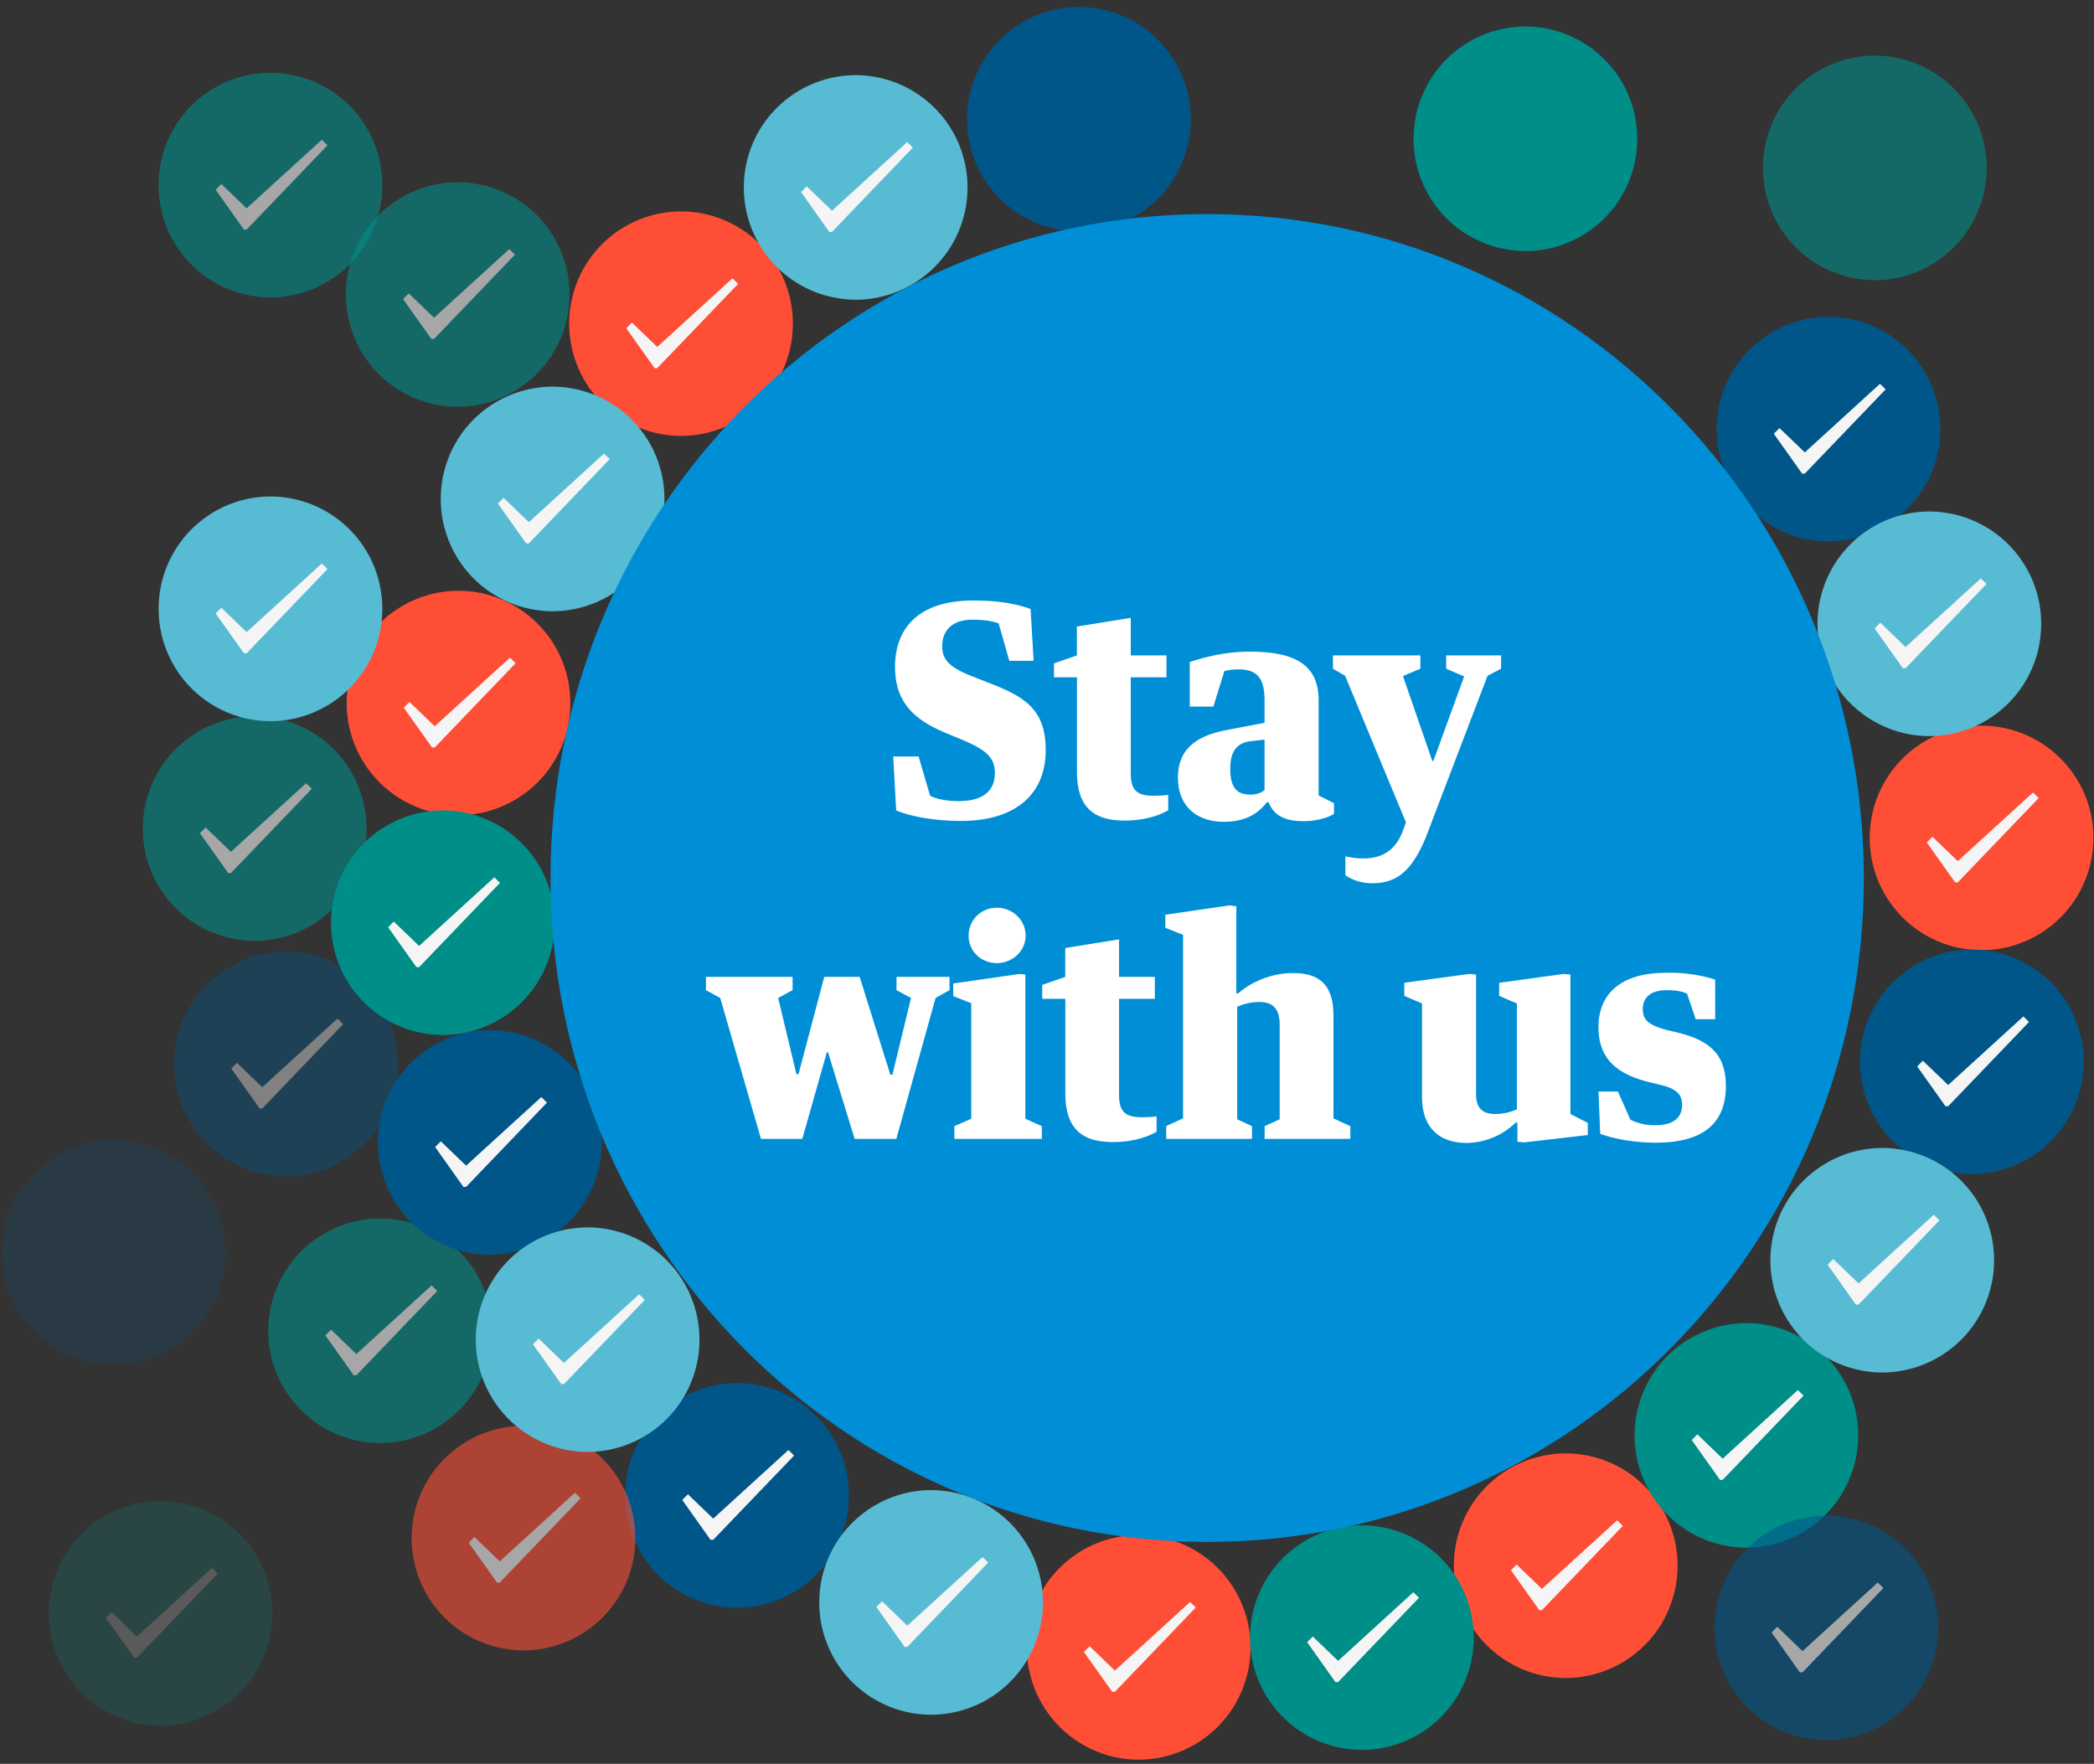 <svg xmlns="http://www.w3.org/2000/svg" width="241px" height="203px" version="1.1" viewBox="0 0 241 203"><rect x="0" y="0" width="241" height="203" fill="#333333" stroke="none"/><g fill="none" fill-rule="nonzero" stroke="none" stroke-width="1"><path fill="#005689" d="M210.45 62.31a12.9 12.9 0 0 0 12.87-12.92 12.9 12.9 0 0 0-12.87-12.92 12.9 12.9 0 0 0-12.87 12.92 12.9 12.9 0 0 0 12.87 12.92z"/><polygon fill="#F5F5F5" points="0.651 5.095 0 5.751 3.255 10.338 3.564 10.338 12.873 0.639 12.222 0 3.564 7.897" transform="translate(204.15 44.17)"/><path fill="#FF4E36" d="M228.06 109.36a12.9 12.9 0 0 0 12.87-12.92 12.9 12.9 0 0 0-12.87-12.92 12.9 12.9 0 0 0-12.87 12.92 12.9 12.9 0 0 0 12.87 12.92z"/><polygon fill="#F5F5F5" points="0.651 5.095 0 5.751 3.255 10.338 3.564 10.338 12.873 0.639 12.222 0 3.564 7.897" transform="translate(221.76 91.21)"/><path fill="#FF4E36" d="M180.2 193.12a12.9 12.9 0 0 0 12.87-12.92 12.9 12.9 0 0 0-12.87-12.93 12.9 12.9 0 0 0-12.87 12.93 12.9 12.9 0 0 0 12.87 12.92z"/><polygon fill="#F5F5F5" points="0.651 5.095 0 5.751 3.255 10.338 3.564 10.338 12.873 0.639 12.222 0 3.564 7.897" transform="translate(173.9 174.97)"/><path fill="#FF4E36" d="M131.05 202.52a12.9 12.9 0 0 0 12.87-12.93 12.9 12.9 0 0 0-12.87-12.92 12.9 12.9 0 0 0-12.87 12.92 12.9 12.9 0 0 0 12.87 12.93z"/><polygon fill="#F5F5F5" points="0.651 5.095 0 5.751 3.255 10.338 3.564 10.338 12.873 0.639 12.222 0 3.564 7.897" transform="translate(124.75 184.37)"/><path fill="#FF4E36" d="M78.38 50.17a12.9 12.9 0 0 0 12.87-12.92 12.9 12.9 0 0 0-12.87-12.92 12.9 12.9 0 0 0-12.87 12.92 12.9 12.9 0 0 0 12.87 12.92z"/><polygon fill="#F5F5F5" points="0.651 5.095 0 5.751 3.255 10.338 3.564 10.338 12.873 0.639 12.222 0 3.564 7.897" transform="translate(72.08 32.03)"/><path fill="#005689" d="M84.82 185.03A12.9 12.9 0 0 0 97.7 172.1a12.9 12.9 0 0 0-12.87-12.92 12.9 12.9 0 0 0-12.87 12.92 12.9 12.9 0 0 0 12.87 12.93z"/><polygon fill="#F5F5F5" points="0.651 5.095 0 5.751 3.255 10.338 3.564 10.338 12.873 0.639 12.222 0 3.564 7.897" transform="translate(78.52 166.88)"/><path fill="#005689" d="M124.17 26.65a12.9 12.9 0 0 0 12.87-12.92A12.9 12.9 0 0 0 124.17.8a12.9 12.9 0 0 0-12.87 12.92 12.9 12.9 0 0 0 12.87 12.92z"/><g opacity="0.6"><path fill="#008E89" d="M52.68 46.81A12.9 12.9 0 0 0 65.55 33.9a12.9 12.9 0 0 0-12.87-12.92 12.9 12.9 0 0 0-12.87 12.92 12.9 12.9 0 0 0 12.87 12.92z"/><polygon fill="#F5F5F5" points="0.651 5.095 0 5.751 3.255 10.338 3.564 10.338 12.873 0.639 12.222 0 3.564 7.897" transform="translate(46.39 28.67)"/></g><path fill="#57BBD4" d="M107.16 197.35a12.9 12.9 0 0 0 12.87-12.92 12.9 12.9 0 0 0-12.87-12.93 12.9 12.9 0 0 0-12.87 12.93 12.9 12.9 0 0 0 12.87 12.92z"/><polygon fill="#F5F5F5" points="0.651 5.095 0 5.751 3.255 10.338 3.564 10.338 12.873 0.639 12.222 0 3.564 7.897" transform="translate(100.86 179.2)"/><g opacity="0.6"><path fill="#008E89" d="M43.75 166.08a12.9 12.9 0 0 0 12.87-12.92 12.9 12.9 0 0 0-12.87-12.92 12.9 12.9 0 0 0-12.87 12.92 12.9 12.9 0 0 0 12.87 12.92z"/><polygon fill="#F5F5F5" points="0.651 5.095 0 5.751 3.255 10.338 3.564 10.338 12.873 0.639 12.222 0 3.564 7.897" transform="translate(37.45 147.94)"/></g><g opacity="0.6"><path fill="#008E89" d="M31.12 34.23A12.9 12.9 0 0 0 44 21.3 12.9 12.9 0 0 0 31.12 8.38 12.9 12.9 0 0 0 18.25 21.3a12.9 12.9 0 0 0 12.87 12.93z"/><polygon fill="#F5F5F5" points="0.651 5.095 0 5.751 3.255 10.338 3.564 10.338 12.873 0.639 12.222 0 3.564 7.897" transform="translate(24.82 16.08)"/></g><g opacity="0.2"><path fill="#008E89" d="M18.48 198.6a12.9 12.9 0 0 0 12.87-12.93 12.9 12.9 0 0 0-12.87-12.92 12.9 12.9 0 0 0-12.87 12.92 12.9 12.9 0 0 0 12.87 12.92z"/><polygon fill="#F5F5F5" points="0.651 5.095 0 5.751 3.255 10.338 3.564 10.338 12.873 0.639 12.222 0 3.564 7.897" transform="translate(12.19 180.45)"/></g><path fill="#57BBD4" d="M98.48 34.5a12.9 12.9 0 0 0 12.87-12.93A12.9 12.9 0 0 0 98.48 8.65a12.9 12.9 0 0 0-12.87 12.92 12.9 12.9 0 0 0 12.87 12.92z"/><polygon fill="#F5F5F5" points="0.651 5.095 0 5.751 3.255 10.338 3.564 10.338 12.873 0.639 12.222 0 3.564 7.897" transform="translate(92.19 16.35)"/><path fill="#008E89" d="M175.56 28.9a12.9 12.9 0 0 0 12.87-12.93 12.9 12.9 0 0 0-12.87-12.92 12.9 12.9 0 0 0-12.87 12.92 12.9 12.9 0 0 0 12.87 12.92z"/><path fill="#008E89" d="M215.77 32.25a12.9 12.9 0 0 0 12.87-12.92A12.9 12.9 0 0 0 215.77 6.4a12.9 12.9 0 0 0-12.87 12.92 12.9 12.9 0 0 0 12.87 12.92z" opacity="0.6"/><path fill="#005689" d="M56.38 144.4a12.9 12.9 0 0 0 12.87-12.92 12.9 12.9 0 0 0-12.87-12.92 12.9 12.9 0 0 0-12.87 12.92 12.9 12.9 0 0 0 12.87 12.93z"/><polygon fill="#F5F5F5" points="0.651 5.095 0 5.751 3.255 10.338 3.564 10.338 12.873 0.639 12.222 0 3.564 7.897" transform="translate(50.08 126.26)"/><g opacity="0.4"><path fill="#005689" d="M32.92 135.38a12.9 12.9 0 0 0 12.87-12.93 12.9 12.9 0 0 0-12.87-12.92 12.9 12.9 0 0 0-12.87 12.92 12.9 12.9 0 0 0 12.87 12.93z"/><polygon fill="#F5F5F5" points="0.651 5.095 0 5.751 3.255 10.338 3.564 10.338 12.873 0.639 12.222 0 3.564 7.897" transform="translate(26.62 117.23)"/></g><path fill="#005689" d="M13.07 157.05a12.9 12.9 0 0 0 12.87-12.92 12.9 12.9 0 0 0-12.87-12.92A12.9 12.9 0 0 0 .2 144.13a12.9 12.9 0 0 0 12.87 12.92z" opacity="0.2"/><path fill="#008E89" d="M156.74 201.4a12.9 12.9 0 0 0 12.87-12.93 12.9 12.9 0 0 0-12.87-12.92 12.9 12.9 0 0 0-12.87 12.92 12.9 12.9 0 0 0 12.87 12.92z"/><polygon fill="#F5F5F5" points="0.651 5.095 0 5.751 3.255 10.338 3.564 10.338 12.873 0.639 12.222 0 3.564 7.897" transform="translate(150.44 183.25)"/><path fill="#005689" d="M226.94 135.12a12.9 12.9 0 0 0 12.87-12.92 12.9 12.9 0 0 0-12.87-12.92 12.9 12.9 0 0 0-12.87 12.92 12.9 12.9 0 0 0 12.87 12.92z"/><polygon fill="#F5F5F5" points="0.651 5.095 0 5.751 3.255 10.338 3.564 10.338 12.873 0.639 12.222 0 3.564 7.897" transform="translate(220.65 116.98)"/><g><path fill="#008E89" d="M201 178.12a12.9 12.9 0 0 0 12.86-12.92A12.9 12.9 0 0 0 201 152.28a12.9 12.9 0 0 0-12.87 12.92 12.9 12.9 0 0 0 12.87 12.92z"/><polygon fill="#F5F5F5" points="0.651 5.095 0 5.751 3.255 10.338 3.564 10.338 12.873 0.639 12.222 0 3.564 7.897" transform="translate(194.7 159.98)"/></g><g opacity="0.6"><path fill="#FF4E36" d="M60.25 189.94a12.9 12.9 0 0 0 12.87-12.92 12.9 12.9 0 0 0-12.87-12.92 12.9 12.9 0 0 0-12.87 12.92 12.9 12.9 0 0 0 12.87 12.92z"/><polygon fill="#F5F5F5" points="0.651 5.095 0 5.751 3.255 10.338 3.564 10.338 12.873 0.639 12.222 0 3.564 7.897" transform="translate(53.95 171.8)"/></g><g><path fill="#FF4E36" d="M52.77 93.83a12.9 12.9 0 0 0 12.87-12.92 12.9 12.9 0 0 0-12.87-12.92A12.9 12.9 0 0 0 39.9 80.9a12.9 12.9 0 0 0 12.87 12.92z"/><polygon fill="#F5F5F5" points="0.651 5.095 0 5.751 3.255 10.338 3.564 10.338 12.873 0.639 12.222 0 3.564 7.897" transform="translate(46.47 75.69)"/></g><g opacity="0.6"><path fill="#005689" d="M210.2 200.27a12.9 12.9 0 0 0 12.86-12.92 12.9 12.9 0 0 0-12.87-12.92 12.9 12.9 0 0 0-12.87 12.92 12.9 12.9 0 0 0 12.87 12.92z"/><polygon fill="#F5F5F5" points="0.651 5.095 0 5.751 3.255 10.338 3.564 10.338 12.873 0.639 12.222 0 3.564 7.897" transform="translate(203.89 182.13)"/></g><g><path fill="#008E89" d="M50.96 119.12a12.9 12.9 0 0 0 12.87-12.92 12.9 12.9 0 0 0-12.87-12.93A12.9 12.9 0 0 0 38.1 106.2a12.9 12.9 0 0 0 12.87 12.92z"/><polygon fill="#F5F5F5" points="0.651 5.095 0 5.751 3.255 10.338 3.564 10.338 12.873 0.639 12.222 0 3.564 7.897" transform="translate(44.67 100.97)"/></g><g opacity="0.6"><path fill="#008E89" d="M29.31 108.28a12.9 12.9 0 0 0 12.87-12.92 12.9 12.9 0 0 0-12.87-12.92 12.9 12.9 0 0 0-12.87 12.92 12.9 12.9 0 0 0 12.87 12.92z"/><polygon fill="#F5F5F5" points="0.651 5.095 0 5.751 3.255 10.338 3.564 10.338 12.873 0.639 12.222 0 3.564 7.897" transform="translate(23.01 90.14)"/></g><g><path fill="#57BBD4" d="M63.6 70.35a12.9 12.9 0 0 0 12.87-12.92A12.9 12.9 0 0 0 63.6 44.5a12.9 12.9 0 0 0-12.87 12.92A12.9 12.9 0 0 0 63.6 70.35z"/><polygon fill="#F5F5F5" points="0.651 5.095 0 5.751 3.255 10.338 3.564 10.338 12.873 0.639 12.222 0 3.564 7.897" transform="translate(57.3 52.2)"/></g><g><path fill="#57BBD4" d="M31.12 83A12.9 12.9 0 0 0 44 70.06a12.9 12.9 0 0 0-12.87-12.92 12.9 12.9 0 0 0-12.87 12.92A12.9 12.9 0 0 0 31.12 83z"/><polygon fill="#F5F5F5" points="0.651 5.095 0 5.751 3.255 10.338 3.564 10.338 12.873 0.639 12.222 0 3.564 7.897" transform="translate(24.82 64.85)"/></g><g><path fill="#57BBD4" d="M222.05 84.72a12.9 12.9 0 0 0 12.87-12.93 12.9 12.9 0 0 0-12.87-12.92 12.9 12.9 0 0 0-12.87 12.92 12.9 12.9 0 0 0 12.87 12.93z"/><polygon fill="#F5F5F5" points="0.651 5.095 0 5.751 3.255 10.338 3.564 10.338 12.873 0.639 12.222 0 3.564 7.897" transform="translate(215.75 66.57)"/></g><g><path fill="#57BBD4" d="M216.63 157.96a12.9 12.9 0 0 0 12.87-12.92 12.9 12.9 0 0 0-12.87-12.92 12.9 12.9 0 0 0-12.87 12.92 12.9 12.9 0 0 0 12.87 12.92z"/><polygon fill="#F5F5F5" points="0.651 5.095 0 5.751 3.255 10.338 3.564 10.338 12.873 0.639 12.222 0 3.564 7.897" transform="translate(210.34 139.81)"/></g><g><path fill="#57BBD4" d="M67.63 167.1a12.9 12.9 0 0 0 12.87-12.92 12.9 12.9 0 0 0-12.87-12.92 12.9 12.9 0 0 0-12.87 12.92 12.9 12.9 0 0 0 12.87 12.92z"/><polygon fill="#F5F5F5" points="0.651 5.095 0 5.751 3.255 10.338 3.564 10.338 12.873 0.639 12.222 0 3.564 7.897" transform="translate(61.34 148.96)"/></g><g><path fill="#008FD7" d="M138.93 177.46c41.74 0 75.58-34.2 75.58-76.4 0-42.21-33.84-76.42-75.58-76.42-41.74 0-75.57 34.2-75.57 76.41 0 42.2 33.83 76.41 75.57 76.41z"/><path fill="#FFF" d="M110.62 94.48c6.09 0 9.73-2.93 9.73-8.16 0-4.77-2.52-6.2-6.8-7.83l-1.37-.54c-2.68-1.02-3.74-1.87-3.74-3.57 0-1.87 1.2-3.06 3.5-3.06 1.37 0 2.35.17 3 .44l1.22 4.29h2.8l-.35-5.96c-1.3-.47-3.23-.98-6.6-.98-6.39 0-9 3.3-9 7.62 0 3.9 1.96 6.01 5.8 7.61l1.33.55c3 1.22 4.36 2.07 4.36 4.04 0 2.08-1.33 3.27-4.19 3.27-1.25 0-2.41-.2-3.26-.61l-1.33-4.53h-2.92l.34 6.2c1.77.78 4.7 1.22 7.48 1.22zm13.33-16.53V88.8c0 4.01 1.8 5.64 5.5 5.64 2.12 0 3.92-.54 5-1.19v-1.77c-.4.07-1.12.1-1.73.1-2.04 0-2.58-.78-2.58-2.68V77.95h4.11v-2.52h-4.11v-4.32l-6.2 1v3.32l-2.64.92v1.6h2.65zm17.5 6.02c-3.98.68-5.88 2.41-5.88 5.54 0 3.2 2.1 5.07 5.27 5.07 2.38 0 3.88-.85 4.97-2.25h.2c.51 1.33 1.63 2.18 3.98 2.18 1.5 0 2.89-.4 3.54-.85v-1.22l-1.77-.89V80.6c0-4.21-2.9-5.6-7.93-5.6-2.92 0-5.13.64-6.9 1.18v5.14h2.72l1.26-4.08c.5-.14.98-.2 1.63-.2 2.18 0 3 1.05 3 3.6v2.55l-4.09.78zm2.45 7.48c-1.36 0-2.31-.58-2.31-2.96 0-2.07.78-3.02 2.45-3.2l1.5-.16v5.78c-.35.34-.92.54-1.64.54zm12.98 7.35c-.68 0-1.36-.1-2.04-.24v2.17c.95.65 2 .92 3.13.92 2.85 0 4.7-1.5 6.36-5.88l6.87-17.99 1.56-.82v-1.53h-6.32v1.53l2.07.89-3.54 9.72h-.13l-3.37-9.76 2-.85v-1.53h-10.06v1.53l1.4.82 7 16.87-.34.92c-.88 2.41-2.52 3.23-4.59 3.23zm-57.94 13.63h-4.08l-2.96 11.2h-.24l-2.1-8.78 1.66-.89v-1.53h-9.97v1.53l1.64.89 4.69 16.22h4.76l2.82-9.96h.14l3.06 9.96h4.8l4.52-16.22 1.6-.89v-1.53h-6.1v1.53l1.67.89-2.14 8.84h-.24l-3.53-11.26zm15.8-7.95a3.19 3.19 0 0 0-3.26 3.2c0 1.8 1.42 3.16 3.26 3.16 1.77 0 3.3-1.36 3.3-3.17 0-1.8-1.53-3.2-3.3-3.2zm-5.03 8.7v1.46l2.07.82v13.3l-1.94.85v1.46h10.07v-1.46l-1.9-.85v-16.6l-.65-.07-7.65 1.1zm12.9 1.77v10.85c0 4.01 1.8 5.64 5.5 5.64 2.11 0 3.91-.54 5-1.19v-1.77c-.4.07-1.12.1-1.73.1-2.04 0-2.59-.78-2.59-2.68v-10.95h4.12v-2.52h-4.12v-4.32l-6.19 1v3.32l-2.65.92v1.6h2.65zm11.61 14.66v1.46h9.87v-1.46l-1.7-.79v-12.95c.71-.3 1.53-.55 2.55-.55 1.53 0 2.34.75 2.34 2.62v10.88l-1.73.79v1.46h9.86v-1.46l-1.94-.89v-11.8c0-3.4-1.43-4.93-4.66-4.93-2.34 0-4.69.92-6.32 2.35h-.2V104.3l-.79-.1-7.38 1.08v1.5l2.04.81v21.12l-1.94.89zm29.44-14.12v10.75c0 3.2 1.63 5.3 5.2 5.3a8.25 8.25 0 0 0 5.58-2.34h.2v2.2l.75.08 7.35-.85v-1.4l-2-1.02v-16.05l-.76-.07-7.44 1.02v1.5l2.04.88v12.18a6 6 0 0 1-2.42.54c-1.43 0-2.28-.54-2.28-2.31v-13.74l-.81-.07-7.45 1.02v1.5l2.04.88zm29.39 3.34l-1.26-.3c-2.07-.55-2.72-1.17-2.72-2.39 0-1.36.92-2.18 2.76-2.18 1.02 0 1.8.14 2.34.41l.99 2.93h2.24v-4.56a17.3 17.3 0 0 0-5.71-.78c-5.3 0-7.72 2.58-7.72 6.22 0 3.47 1.84 5.37 5.82 6.36l1.25.3c1.9.45 2.55 1.1 2.55 2.32 0 1.43-.95 2.34-3.06 2.34a6.06 6.06 0 0 1-2.89-.64l-1.43-3.23h-2.24l.2 4.86c1.87.68 4.25 1.02 6.43 1.02 5.54 0 8.03-2.35 8.03-6.5 0-3.5-1.67-5.23-5.58-6.18z"/></g></g></svg>
